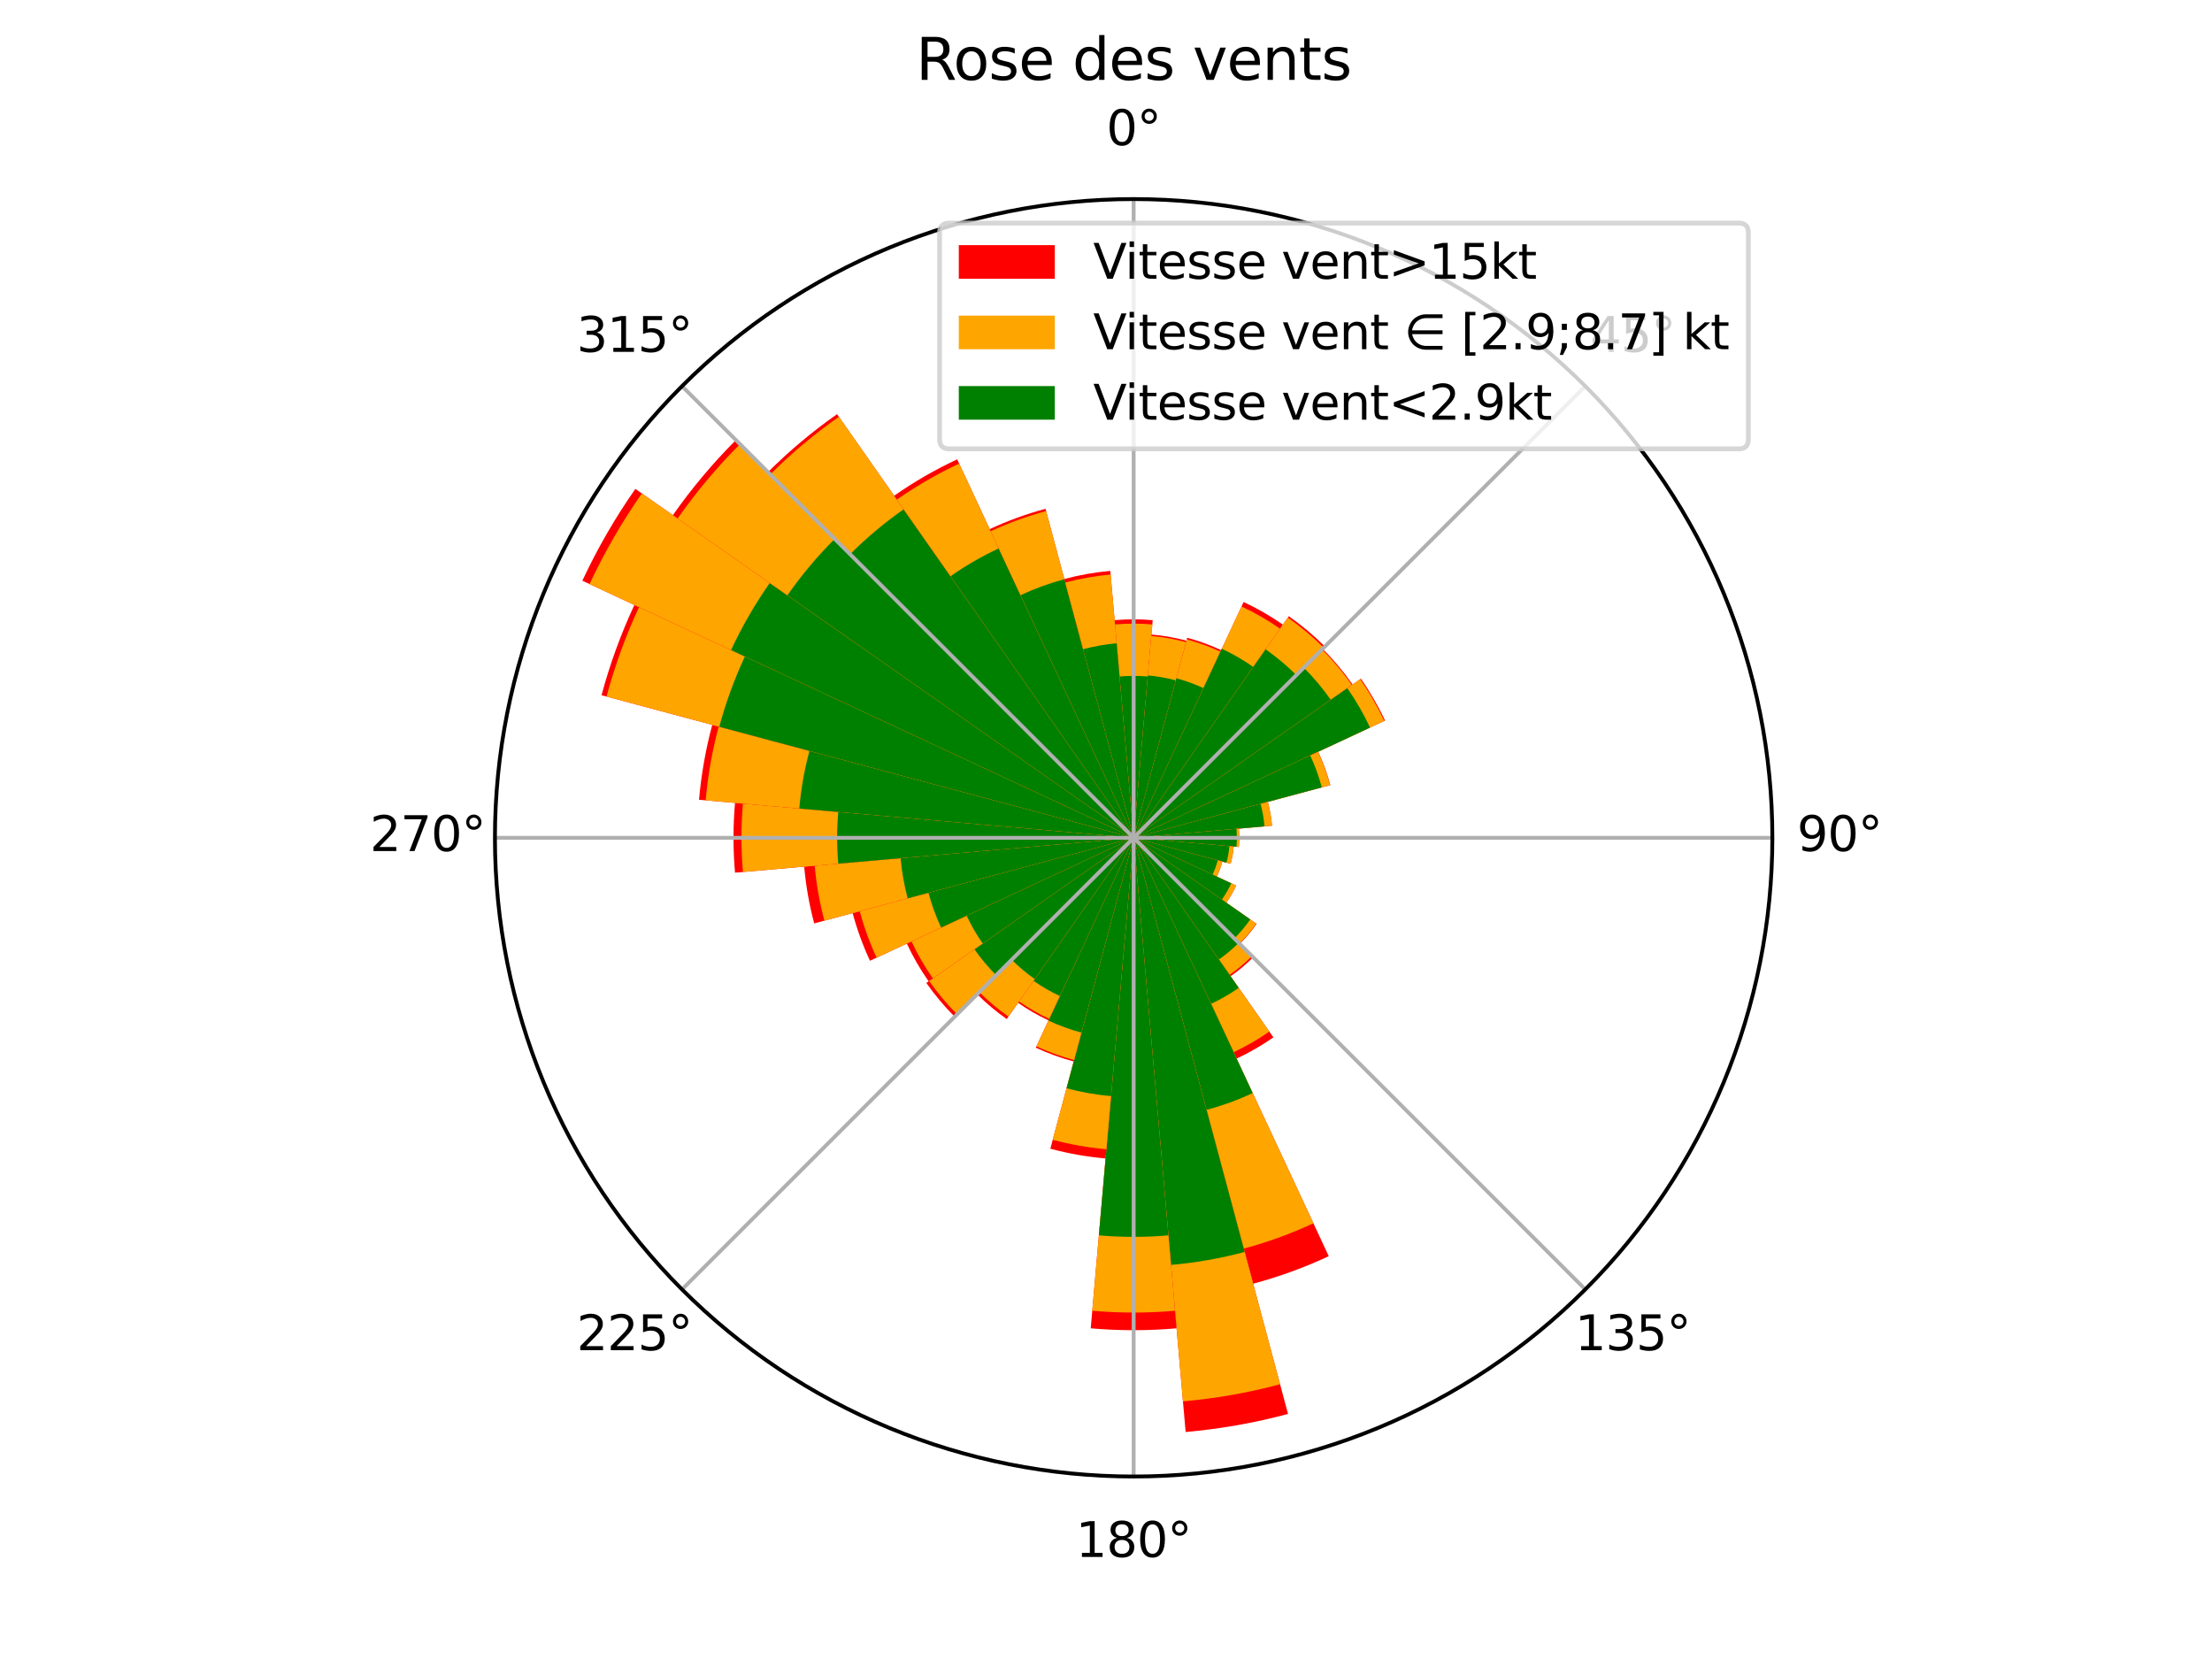 <?xml version="1.0" encoding="utf-8" standalone="no"?>
<!DOCTYPE svg PUBLIC "-//W3C//DTD SVG 1.1//EN"
  "http://www.w3.org/Graphics/SVG/1.1/DTD/svg11.dtd">
<svg xmlns:xlink="http://www.w3.org/1999/xlink" width="460.8pt" height="345.6pt" viewBox="0 0 460.8 345.6" xmlns="http://www.w3.org/2000/svg" version="1.1">
 <defs>
  <style type="text/css">*{stroke-linejoin: round; stroke-linecap: butt}</style>
 </defs>
 <g id="figure_1">
  <g id="patch_1">
   <path d="M 0 345.6 
L 460.8 345.6 
L 460.8 0 
L 0 0 
z
" style="fill: #ffffff"/>
  </g>
  <g id="axes_1">
   <g id="patch_2">
    <path d="M 369.216 174.528 
C 369.216 157.055 365.774 139.752 359.088 123.61 
C 352.401 107.467 342.6 92.798 330.245 80.443 
C 317.89 68.088 303.221 58.287 287.078 51.6 
C 270.936 44.914 253.633 41.472 236.16 41.472 
C 218.687 41.472 201.384 44.914 185.242 51.6 
C 169.099 58.287 154.43 68.088 142.075 80.443 
C 129.72 92.798 119.919 107.467 113.232 123.61 
C 106.546 139.752 103.104 157.055 103.104 174.528 
C 103.104 192.001 106.546 209.304 113.232 225.446 
C 119.919 241.589 129.72 256.258 142.075 268.613 
C 154.43 280.968 169.099 290.769 185.242 297.456 
C 201.384 304.142 218.687 307.584 236.16 307.584 
C 253.633 307.584 270.936 304.142 287.078 297.456 
C 303.221 290.769 317.89 280.968 330.245 268.613 
C 342.6 256.258 352.401 241.589 359.088 225.446 
C 365.774 209.304 369.216 192.001 369.216 174.528 
M 236.16 174.528 
C 236.16 174.528 236.16 174.528 236.16 174.528 
C 236.16 174.528 236.16 174.528 236.16 174.528 
C 236.16 174.528 236.16 174.528 236.16 174.528 
C 236.16 174.528 236.16 174.528 236.16 174.528 
C 236.16 174.528 236.16 174.528 236.16 174.528 
C 236.16 174.528 236.16 174.528 236.16 174.528 
C 236.16 174.528 236.16 174.528 236.16 174.528 
C 236.16 174.528 236.16 174.528 236.16 174.528 
C 236.16 174.528 236.16 174.528 236.16 174.528 
C 236.16 174.528 236.16 174.528 236.16 174.528 
C 236.16 174.528 236.16 174.528 236.16 174.528 
C 236.16 174.528 236.16 174.528 236.16 174.528 
C 236.16 174.528 236.16 174.528 236.16 174.528 
C 236.16 174.528 236.16 174.528 236.16 174.528 
C 236.16 174.528 236.16 174.528 236.16 174.528 
C 236.16 174.528 236.16 174.528 236.16 174.528 
z
" style="fill: #ffffff"/>
   </g>
   <g id="patch_3">
    <path d="M 236.16 174.528 
C 236.16 174.528 236.16 174.528 236.16 174.528 
C 236.16 174.528 236.16 174.528 236.16 174.528 
L 240.126 129.191 
C 238.807 129.076 237.484 129.018 236.16 129.018 
C 234.836 129.018 233.513 129.076 232.194 129.191 
z
" clip-path="url(#pa498d5683e)" style="fill: #ff0000"/>
   </g>
   <g id="patch_4">
    <path d="M 236.16 174.528 
C 236.16 174.528 236.16 174.528 236.16 174.528 
C 236.16 174.528 236.16 174.528 236.16 174.528 
L 240.048 130.084 
C 238.755 129.971 237.458 129.914 236.16 129.914 
C 234.862 129.914 233.565 129.971 232.272 130.084 
z
" clip-path="url(#pa498d5683e)" style="fill: #ffa500"/>
   </g>
   <g id="patch_5">
    <path d="M 236.16 174.528 
C 236.16 174.528 236.16 174.528 236.16 174.528 
C 236.16 174.528 236.16 174.528 236.16 174.528 
L 239.1 140.927 
C 238.122 140.842 237.141 140.799 236.16 140.799 
C 235.179 140.799 234.198 140.842 233.22 140.927 
z
" clip-path="url(#pa498d5683e)" style="fill: #008000"/>
   </g>
   <g id="patch_6">
    <path d="M 236.16 174.528 
C 236.16 174.528 236.16 174.528 236.16 174.528 
C 236.16 174.528 236.16 174.528 236.16 174.528 
L 247.162 133.468 
C 245.967 133.148 244.76 132.88 243.542 132.665 
C 242.324 132.45 241.097 132.289 239.865 132.181 
z
" clip-path="url(#pa498d5683e)" style="fill: #ff0000"/>
   </g>
   <g id="patch_7">
    <path d="M 236.16 174.528 
C 236.16 174.528 236.16 174.528 236.16 174.528 
C 236.16 174.528 236.16 174.528 236.16 174.528 
L 247.081 133.771 
C 245.895 133.453 244.696 133.187 243.487 132.974 
C 242.278 132.761 241.06 132.6 239.838 132.493 
z
" clip-path="url(#pa498d5683e)" style="fill: #ffa500"/>
   </g>
   <g id="patch_8">
    <path d="M 236.16 174.528 
C 236.16 174.528 236.16 174.528 236.16 174.528 
C 236.16 174.528 236.16 174.528 236.16 174.528 
L 244.948 141.732 
C 243.994 141.476 243.029 141.262 242.056 141.091 
C 241.083 140.919 240.103 140.79 239.119 140.704 
z
" clip-path="url(#pa498d5683e)" style="fill: #008000"/>
   </g>
   <g id="patch_9">
    <path d="M 236.16 174.528 
C 236.16 174.528 236.16 174.528 236.16 174.528 
C 236.16 174.528 236.16 174.528 236.16 174.528 
L 254.39 135.434 
C 253.253 134.903 252.093 134.423 250.913 133.994 
C 249.734 133.564 248.537 133.187 247.324 132.862 
z
" clip-path="url(#pa498d5683e)" style="fill: #ff0000"/>
   </g>
   <g id="patch_10">
    <path d="M 236.16 174.528 
C 236.16 174.528 236.16 174.528 236.16 174.528 
C 236.16 174.528 236.16 174.528 236.16 174.528 
L 254.239 135.758 
C 253.111 135.232 251.96 134.756 250.791 134.33 
C 249.621 133.905 248.434 133.53 247.232 133.208 
z
" clip-path="url(#pa498d5683e)" style="fill: #ffa500"/>
   </g>
   <g id="patch_11">
    <path d="M 236.16 174.528 
C 236.16 174.528 236.16 174.528 236.16 174.528 
C 236.16 174.528 236.16 174.528 236.16 174.528 
L 250.699 143.35 
C 249.791 142.927 248.866 142.544 247.926 142.201 
C 246.985 141.859 246.03 141.558 245.064 141.299 
z
" clip-path="url(#pa498d5683e)" style="fill: #008000"/>
   </g>
   <g id="patch_12">
    <path d="M 236.16 174.528 
C 236.16 174.528 236.16 174.528 236.16 174.528 
C 236.16 174.528 236.16 174.528 236.16 174.528 
L 267.248 130.13 
C 265.956 129.226 264.625 128.378 263.26 127.59 
C 261.894 126.801 260.495 126.073 259.066 125.406 
z
" clip-path="url(#pa498d5683e)" style="fill: #ff0000"/>
   </g>
   <g id="patch_13">
    <path d="M 236.16 174.528 
C 236.16 174.528 236.16 174.528 236.16 174.528 
C 236.16 174.528 236.16 174.528 236.16 174.528 
L 266.657 130.974 
C 265.39 130.087 264.084 129.255 262.745 128.482 
C 261.405 127.708 260.032 126.994 258.63 126.34 
z
" clip-path="url(#pa498d5683e)" style="fill: #ffa500"/>
   </g>
   <g id="patch_14">
    <path d="M 236.16 174.528 
C 236.16 174.528 236.16 174.528 236.16 174.528 
C 236.16 174.528 236.16 174.528 236.16 174.528 
L 261.082 138.936 
C 260.046 138.211 258.979 137.532 257.885 136.9 
C 256.79 136.268 255.668 135.684 254.523 135.149 
z
" clip-path="url(#pa498d5683e)" style="fill: #008000"/>
   </g>
   <g id="patch_15">
    <path d="M 236.16 174.528 
C 236.16 174.528 236.16 174.528 236.16 174.528 
C 236.16 174.528 236.16 174.528 236.16 174.528 
L 276.005 134.683 
C 274.846 133.523 273.637 132.415 272.381 131.362 
C 271.125 130.308 269.824 129.309 268.481 128.369 
z
" clip-path="url(#pa498d5683e)" style="fill: #ff0000"/>
   </g>
   <g id="patch_16">
    <path d="M 236.16 174.528 
C 236.16 174.528 236.16 174.528 236.16 174.528 
C 236.16 174.528 236.16 174.528 236.16 174.528 
L 275.752 134.936 
C 274.6 133.784 273.399 132.683 272.151 131.636 
C 270.903 130.589 269.61 129.597 268.275 128.662 
z
" clip-path="url(#pa498d5683e)" style="fill: #ffa500"/>
   </g>
   <g id="patch_17">
    <path d="M 236.16 174.528 
C 236.16 174.528 236.16 174.528 236.16 174.528 
C 236.16 174.528 236.16 174.528 236.16 174.528 
L 270.051 140.637 
C 269.065 139.651 268.036 138.709 266.968 137.812 
C 265.9 136.916 264.793 136.067 263.651 135.267 
z
" clip-path="url(#pa498d5683e)" style="fill: #008000"/>
   </g>
   <g id="patch_18">
    <path d="M 236.16 174.528 
C 236.16 174.528 236.16 174.528 236.16 174.528 
C 236.16 174.528 236.16 174.528 236.16 174.528 
L 281.769 142.592 
C 280.84 141.266 279.853 139.98 278.812 138.739 
C 277.771 137.498 276.676 136.303 275.53 135.158 
z
" clip-path="url(#pa498d5683e)" style="fill: #ff0000"/>
   </g>
   <g id="patch_19">
    <path d="M 236.16 174.528 
C 236.16 174.528 236.16 174.528 236.16 174.528 
C 236.16 174.528 236.16 174.528 236.16 174.528 
L 281.622 142.695 
C 280.696 141.373 279.712 140.091 278.675 138.854 
C 277.637 137.617 276.545 136.426 275.404 135.284 
z
" clip-path="url(#pa498d5683e)" style="fill: #ffa500"/>
   </g>
   <g id="patch_20">
    <path d="M 236.16 174.528 
C 236.16 174.528 236.16 174.528 236.16 174.528 
C 236.16 174.528 236.16 174.528 236.16 174.528 
L 277.219 145.778 
C 276.382 144.584 275.494 143.426 274.557 142.309 
C 273.62 141.192 272.634 140.116 271.603 139.085 
z
" clip-path="url(#pa498d5683e)" style="fill: #008000"/>
   </g>
   <g id="patch_21">
    <path d="M 236.16 174.528 
C 236.16 174.528 236.16 174.528 236.16 174.528 
C 236.16 174.528 236.16 174.528 236.16 174.528 
L 288.529 150.108 
C 287.819 148.584 287.042 147.092 286.202 145.636 
C 285.361 144.18 284.458 142.762 283.493 141.385 
z
" clip-path="url(#pa498d5683e)" style="fill: #ff0000"/>
   </g>
   <g id="patch_22">
    <path d="M 236.16 174.528 
C 236.16 174.528 236.16 174.528 236.16 174.528 
C 236.16 174.528 236.16 174.528 236.16 174.528 
L 288.367 150.183 
C 287.659 148.665 286.885 147.177 286.047 145.726 
C 285.209 144.275 284.308 142.86 283.346 141.488 
z
" clip-path="url(#pa498d5683e)" style="fill: #ffa500"/>
   </g>
   <g id="patch_23">
    <path d="M 236.16 174.528 
C 236.16 174.528 236.16 174.528 236.16 174.528 
C 236.16 174.528 236.16 174.528 236.16 174.528 
L 285.403 151.565 
C 284.735 150.133 284.005 148.73 283.215 147.361 
C 282.424 145.992 281.575 144.658 280.668 143.363 
z
" clip-path="url(#pa498d5683e)" style="fill: #008000"/>
   </g>
   <g id="patch_24">
    <path d="M 236.16 174.528 
C 236.16 174.528 236.16 174.528 236.16 174.528 
C 236.16 174.528 236.16 174.528 236.16 174.528 
L 277.134 163.549 
C 276.814 162.357 276.443 161.179 276.021 160.02 
C 275.599 158.86 275.126 157.719 274.605 156.601 
z
" clip-path="url(#pa498d5683e)" style="fill: #ff0000"/>
   </g>
   <g id="patch_25">
    <path d="M 236.16 174.528 
C 236.16 174.528 236.16 174.528 236.16 174.528 
C 236.16 174.528 236.16 174.528 236.16 174.528 
L 277.091 163.561 
C 276.771 162.37 276.401 161.194 275.979 160.035 
C 275.557 158.877 275.085 157.737 274.564 156.62 
z
" clip-path="url(#pa498d5683e)" style="fill: #ffa500"/>
   </g>
   <g id="patch_26">
    <path d="M 236.16 174.528 
C 236.16 174.528 236.16 174.528 236.16 174.528 
C 236.16 174.528 236.16 174.528 236.16 174.528 
L 275.36 164.024 
C 275.054 162.884 274.699 161.757 274.295 160.648 
C 273.891 159.538 273.439 158.447 272.94 157.377 
z
" clip-path="url(#pa498d5683e)" style="fill: #008000"/>
   </g>
   <g id="patch_27">
    <path d="M 236.16 174.528 
C 236.16 174.528 236.16 174.528 236.16 174.528 
C 236.16 174.528 236.16 174.528 236.16 174.528 
L 264.986 172.006 
C 264.913 171.167 264.803 170.332 264.657 169.503 
C 264.511 168.674 264.328 167.852 264.11 167.039 
z
" clip-path="url(#pa498d5683e)" style="fill: #ff0000"/>
   </g>
   <g id="patch_28">
    <path d="M 236.16 174.528 
C 236.16 174.528 236.16 174.528 236.16 174.528 
C 236.16 174.528 236.16 174.528 236.16 174.528 
L 264.986 172.006 
C 264.913 171.167 264.803 170.332 264.657 169.503 
C 264.511 168.674 264.328 167.852 264.11 167.039 
z
" clip-path="url(#pa498d5683e)" style="fill: #ffa500"/>
   </g>
   <g id="patch_29">
    <path d="M 236.16 174.528 
C 236.16 174.528 236.16 174.528 236.16 174.528 
C 236.16 174.528 236.16 174.528 236.16 174.528 
L 263.425 172.143 
C 263.355 171.349 263.251 170.56 263.113 169.775 
C 262.975 168.991 262.802 168.214 262.596 167.444 
z
" clip-path="url(#pa498d5683e)" style="fill: #008000"/>
   </g>
   <g id="patch_30">
    <path d="M 236.16 174.528 
C 236.16 174.528 236.16 174.528 236.16 174.528 
C 236.16 174.528 236.16 174.528 236.16 174.528 
L 258.07 176.445 
C 258.126 175.807 258.153 175.168 258.153 174.528 
C 258.153 173.888 258.126 173.249 258.07 172.611 
z
" clip-path="url(#pa498d5683e)" style="fill: #ff0000"/>
   </g>
   <g id="patch_31">
    <path d="M 236.16 174.528 
C 236.16 174.528 236.16 174.528 236.16 174.528 
C 236.16 174.528 236.16 174.528 236.16 174.528 
L 258.07 176.445 
C 258.126 175.807 258.153 175.168 258.153 174.528 
C 258.153 173.888 258.126 173.249 258.07 172.611 
z
" clip-path="url(#pa498d5683e)" style="fill: #ffa500"/>
   </g>
   <g id="patch_32">
    <path d="M 236.16 174.528 
C 236.16 174.528 236.16 174.528 236.16 174.528 
C 236.16 174.528 236.16 174.528 236.16 174.528 
L 257.579 176.402 
C 257.633 175.779 257.661 175.154 257.661 174.528 
C 257.661 173.902 257.633 173.277 257.579 172.654 
z
" clip-path="url(#pa498d5683e)" style="fill: #008000"/>
   </g>
   <g id="patch_33">
    <path d="M 236.16 174.528 
C 236.16 174.528 236.16 174.528 236.16 174.528 
C 236.16 174.528 236.16 174.528 236.16 174.528 
L 256.366 179.942 
C 256.523 179.354 256.655 178.76 256.761 178.16 
C 256.866 177.561 256.946 176.957 256.999 176.351 
z
" clip-path="url(#pa498d5683e)" style="fill: #ff0000"/>
   </g>
   <g id="patch_34">
    <path d="M 236.16 174.528 
C 236.16 174.528 236.16 174.528 236.16 174.528 
C 236.16 174.528 236.16 174.528 236.16 174.528 
L 256.366 179.942 
C 256.523 179.354 256.655 178.76 256.761 178.16 
C 256.866 177.561 256.946 176.957 256.999 176.351 
z
" clip-path="url(#pa498d5683e)" style="fill: #ffa500"/>
   </g>
   <g id="patch_35">
    <path d="M 236.16 174.528 
C 236.16 174.528 236.16 174.528 236.16 174.528 
C 236.16 174.528 236.16 174.528 236.16 174.528 
L 255.5 179.71 
C 255.651 179.148 255.777 178.579 255.878 178.005 
C 255.98 177.431 256.056 176.853 256.106 176.273 
z
" clip-path="url(#pa498d5683e)" style="fill: #008000"/>
   </g>
   <g id="patch_36">
    <path d="M 236.16 174.528 
C 236.16 174.528 236.16 174.528 236.16 174.528 
C 236.16 174.528 236.16 174.528 236.16 174.528 
L 253.495 182.611 
C 253.73 182.107 253.943 181.593 254.133 181.07 
C 254.324 180.547 254.491 180.016 254.635 179.478 
z
" clip-path="url(#pa498d5683e)" style="fill: #ff0000"/>
   </g>
   <g id="patch_37">
    <path d="M 236.16 174.528 
C 236.16 174.528 236.16 174.528 236.16 174.528 
C 236.16 174.528 236.16 174.528 236.16 174.528 
L 253.495 182.611 
C 253.73 182.107 253.943 181.593 254.133 181.07 
C 254.324 180.547 254.491 180.016 254.635 179.478 
z
" clip-path="url(#pa498d5683e)" style="fill: #ffa500"/>
   </g>
   <g id="patch_38">
    <path d="M 236.16 174.528 
C 236.16 174.528 236.16 174.528 236.16 174.528 
C 236.16 174.528 236.16 174.528 236.16 174.528 
L 252.602 182.195 
C 252.825 181.716 253.027 181.229 253.207 180.733 
C 253.388 180.237 253.547 179.733 253.683 179.223 
z
" clip-path="url(#pa498d5683e)" style="fill: #008000"/>
   </g>
   <g id="patch_39">
    <path d="M 236.16 174.528 
C 236.16 174.528 236.16 174.528 236.16 174.528 
C 236.16 174.528 236.16 174.528 236.16 174.528 
L 255.46 188.042 
C 255.853 187.481 256.222 186.902 256.565 186.309 
C 256.907 185.715 257.224 185.107 257.514 184.485 
z
" clip-path="url(#pa498d5683e)" style="fill: #ff0000"/>
   </g>
   <g id="patch_40">
    <path d="M 236.16 174.528 
C 236.16 174.528 236.16 174.528 236.16 174.528 
C 236.16 174.528 236.16 174.528 236.16 174.528 
L 255.46 188.042 
C 255.853 187.481 256.222 186.902 256.565 186.309 
C 256.907 185.715 257.224 185.107 257.514 184.485 
z
" clip-path="url(#pa498d5683e)" style="fill: #ffa500"/>
   </g>
   <g id="patch_41">
    <path d="M 236.16 174.528 
C 236.16 174.528 236.16 174.528 236.16 174.528 
C 236.16 174.528 236.16 174.528 236.16 174.528 
L 254.543 187.4 
C 254.917 186.865 255.268 186.314 255.595 185.749 
C 255.921 185.183 256.223 184.604 256.499 184.012 
z
" clip-path="url(#pa498d5683e)" style="fill: #008000"/>
   </g>
   <g id="patch_42">
    <path d="M 236.16 174.528 
C 236.16 174.528 236.16 174.528 236.16 174.528 
C 236.16 174.528 236.16 174.528 236.16 174.528 
L 258.268 196.636 
C 258.911 195.993 259.526 195.322 260.111 194.625 
C 260.696 193.928 261.25 193.206 261.771 192.461 
z
" clip-path="url(#pa498d5683e)" style="fill: #ff0000"/>
   </g>
   <g id="patch_43">
    <path d="M 236.16 174.528 
C 236.16 174.528 236.16 174.528 236.16 174.528 
C 236.16 174.528 236.16 174.528 236.16 174.528 
L 258.205 196.573 
C 258.846 195.931 259.459 195.262 260.042 194.568 
C 260.625 193.873 261.178 193.153 261.698 192.41 
z
" clip-path="url(#pa498d5683e)" style="fill: #ffa500"/>
   </g>
   <g id="patch_44">
    <path d="M 236.16 174.528 
C 236.16 174.528 236.16 174.528 236.16 174.528 
C 236.16 174.528 236.16 174.528 236.16 174.528 
L 257.128 195.496 
C 257.738 194.886 258.321 194.25 258.876 193.589 
C 259.43 192.928 259.956 192.243 260.45 191.536 
z
" clip-path="url(#pa498d5683e)" style="fill: #008000"/>
   </g>
   <g id="patch_45">
    <path d="M 236.16 174.528 
C 236.16 174.528 236.16 174.528 236.16 174.528 
C 236.16 174.528 236.16 174.528 236.16 174.528 
L 256.354 203.368 
C 257.193 202.781 258.006 202.157 258.791 201.498 
C 259.576 200.84 260.331 200.148 261.055 199.423 
z
" clip-path="url(#pa498d5683e)" style="fill: #ff0000"/>
   </g>
   <g id="patch_46">
    <path d="M 236.16 174.528 
C 236.16 174.528 236.16 174.528 236.16 174.528 
C 236.16 174.528 236.16 174.528 236.16 174.528 
L 256.149 203.075 
C 256.979 202.493 257.784 201.876 258.561 201.224 
C 259.337 200.572 260.085 199.887 260.802 199.17 
z
" clip-path="url(#pa498d5683e)" style="fill: #ffa500"/>
   </g>
   <g id="patch_47">
    <path d="M 236.16 174.528 
C 236.16 174.528 236.16 174.528 236.16 174.528 
C 236.16 174.528 236.16 174.528 236.16 174.528 
L 253.913 199.882 
C 254.651 199.366 255.366 198.818 256.056 198.239 
C 256.745 197.66 257.41 197.051 258.046 196.414 
z
" clip-path="url(#pa498d5683e)" style="fill: #008000"/>
   </g>
   <g id="patch_48">
    <path d="M 236.16 174.528 
C 236.16 174.528 236.16 174.528 236.16 174.528 
C 236.16 174.528 236.16 174.528 236.16 174.528 
L 257.608 220.524 
C 258.946 219.9 260.257 219.218 261.535 218.479 
C 262.814 217.741 264.06 216.947 265.269 216.101 
z
" clip-path="url(#pa498d5683e)" style="fill: #ff0000"/>
   </g>
   <g id="patch_49">
    <path d="M 236.16 174.528 
C 236.16 174.528 236.16 174.528 236.16 174.528 
C 236.16 174.528 236.16 174.528 236.16 174.528 
L 256.983 219.184 
C 258.283 218.578 259.555 217.916 260.796 217.199 
C 262.038 216.483 263.247 215.712 264.422 214.89 
z
" clip-path="url(#pa498d5683e)" style="fill: #ffa500"/>
   </g>
   <g id="patch_50">
    <path d="M 236.16 174.528 
C 236.16 174.528 236.16 174.528 236.16 174.528 
C 236.16 174.528 236.16 174.528 236.16 174.528 
L 252.289 209.116 
C 253.295 208.647 254.28 208.134 255.242 207.579 
C 256.203 207.024 257.14 206.427 258.05 205.79 
z
" clip-path="url(#pa498d5683e)" style="fill: #008000"/>
   </g>
   <g id="patch_51">
    <path d="M 236.16 174.528 
C 236.16 174.528 236.16 174.528 236.16 174.528 
C 236.16 174.528 236.16 174.528 236.16 174.528 
L 261.051 267.422 
C 263.754 266.698 266.423 265.856 269.052 264.899 
C 271.682 263.942 274.268 262.871 276.804 261.689 
z
" clip-path="url(#pa498d5683e)" style="fill: #ff0000"/>
   </g>
   <g id="patch_52">
    <path d="M 236.16 174.528 
C 236.16 174.528 236.16 174.528 236.16 174.528 
C 236.16 174.528 236.16 174.528 236.16 174.528 
L 259.092 260.11 
C 261.581 259.443 264.041 258.667 266.463 257.786 
C 268.886 256.904 271.268 255.917 273.604 254.828 
z
" clip-path="url(#pa498d5683e)" style="fill: #ffa500"/>
   </g>
   <g id="patch_53">
    <path d="M 236.16 174.528 
C 236.16 174.528 236.16 174.528 236.16 174.528 
C 236.16 174.528 236.16 174.528 236.16 174.528 
L 251.347 231.208 
C 252.996 230.766 254.625 230.252 256.229 229.668 
C 257.834 229.084 259.412 228.431 260.959 227.709 
z
" clip-path="url(#pa498d5683e)" style="fill: #008000"/>
   </g>
   <g id="patch_54">
    <path d="M 236.16 174.528 
C 236.16 174.528 236.16 174.528 236.16 174.528 
C 236.16 174.528 236.16 174.528 236.16 174.528 
L 246.99 298.312 
C 250.591 297.996 254.177 297.524 257.737 296.897 
C 261.297 296.269 264.828 295.486 268.32 294.55 
z
" clip-path="url(#pa498d5683e)" style="fill: #ff0000"/>
   </g>
   <g id="patch_55">
    <path d="M 236.16 174.528 
C 236.16 174.528 236.16 174.528 236.16 174.528 
C 236.16 174.528 236.16 174.528 236.16 174.528 
L 246.431 291.93 
C 249.847 291.632 253.248 291.184 256.625 290.589 
C 260.001 289.993 263.35 289.251 266.662 288.363 
z
" clip-path="url(#pa498d5683e)" style="fill: #ffa500"/>
   </g>
   <g id="patch_56">
    <path d="M 236.16 174.528 
C 236.16 174.528 236.16 174.528 236.16 174.528 
C 236.16 174.528 236.16 174.528 236.16 174.528 
L 243.945 263.506 
C 246.533 263.279 249.111 262.94 251.67 262.489 
C 254.229 262.037 256.767 261.475 259.277 260.802 
z
" clip-path="url(#pa498d5683e)" style="fill: #008000"/>
   </g>
   <g id="patch_57">
    <path d="M 236.16 174.528 
C 236.16 174.528 236.16 174.528 236.16 174.528 
C 236.16 174.528 236.16 174.528 236.16 174.528 
L 227.22 276.714 
C 230.193 276.974 233.176 277.104 236.16 277.104 
C 239.144 277.104 242.127 276.974 245.1 276.714 
z
" clip-path="url(#pa498d5683e)" style="fill: #ff0000"/>
   </g>
   <g id="patch_58">
    <path d="M 236.16 174.528 
C 236.16 174.528 236.16 174.528 236.16 174.528 
C 236.16 174.528 236.16 174.528 236.16 174.528 
L 227.54 273.055 
C 230.406 273.306 233.283 273.431 236.16 273.431 
C 239.037 273.431 241.914 273.306 244.78 273.055 
z
" clip-path="url(#pa498d5683e)" style="fill: #ffa500"/>
   </g>
   <g id="patch_59">
    <path d="M 236.16 174.528 
C 236.16 174.528 236.16 174.528 236.16 174.528 
C 236.16 174.528 236.16 174.528 236.16 174.528 
L 228.914 257.348 
C 231.324 257.559 233.741 257.664 236.16 257.664 
C 238.579 257.664 240.996 257.559 243.406 257.348 
z
" clip-path="url(#pa498d5683e)" style="fill: #008000"/>
   </g>
   <g id="patch_60">
    <path d="M 236.16 174.528 
C 236.16 174.528 236.16 174.528 236.16 174.528 
C 236.16 174.528 236.16 174.528 236.16 174.528 
L 218.805 239.299 
C 220.689 239.804 222.595 240.226 224.516 240.565 
C 226.437 240.903 228.372 241.158 230.316 241.328 
z
" clip-path="url(#pa498d5683e)" style="fill: #ff0000"/>
   </g>
   <g id="patch_61">
    <path d="M 236.16 174.528 
C 236.16 174.528 236.16 174.528 236.16 174.528 
C 236.16 174.528 236.16 174.528 236.16 174.528 
L 219.303 237.438 
C 221.134 237.929 222.984 238.339 224.85 238.668 
C 226.716 238.997 228.596 239.244 230.484 239.409 
z
" clip-path="url(#pa498d5683e)" style="fill: #ffa500"/>
   </g>
   <g id="patch_62">
    <path d="M 236.16 174.528 
C 236.16 174.528 236.16 174.528 236.16 174.528 
C 236.16 174.528 236.16 174.528 236.16 174.528 
L 222.178 226.708 
C 223.697 227.115 225.232 227.455 226.779 227.728 
C 228.327 228.001 229.886 228.206 231.452 228.343 
z
" clip-path="url(#pa498d5683e)" style="fill: #008000"/>
   </g>
   <g id="patch_63">
    <path d="M 236.16 174.528 
C 236.16 174.528 236.16 174.528 236.16 174.528 
C 236.16 174.528 236.16 174.528 236.16 174.528 
L 215.772 218.25 
C 217.044 218.844 218.341 219.381 219.66 219.861 
C 220.979 220.341 222.318 220.763 223.674 221.126 
z
" clip-path="url(#pa498d5683e)" style="fill: #ff0000"/>
   </g>
   <g id="patch_64">
    <path d="M 236.16 174.528 
C 236.16 174.528 236.16 174.528 236.16 174.528 
C 236.16 174.528 236.16 174.528 236.16 174.528 
L 215.904 217.966 
C 217.168 218.555 218.457 219.089 219.767 219.566 
C 221.078 220.043 222.408 220.463 223.755 220.824 
z
" clip-path="url(#pa498d5683e)" style="fill: #ffa500"/>
   </g>
   <g id="patch_65">
    <path d="M 236.16 174.528 
C 236.16 174.528 236.16 174.528 236.16 174.528 
C 236.16 174.528 236.16 174.528 236.16 174.528 
L 218.403 212.607 
C 219.511 213.124 220.641 213.592 221.79 214.01 
C 222.938 214.428 224.105 214.796 225.285 215.112 
z
" clip-path="url(#pa498d5683e)" style="fill: #008000"/>
   </g>
   <g id="patch_66">
    <path d="M 236.16 174.528 
C 236.16 174.528 236.16 174.528 236.16 174.528 
C 236.16 174.528 236.16 174.528 236.16 174.528 
L 212.086 208.909 
C 213.087 209.609 214.117 210.266 215.174 210.876 
C 216.232 211.487 217.316 212.051 218.422 212.567 
z
" clip-path="url(#pa498d5683e)" style="fill: #ff0000"/>
   </g>
   <g id="patch_67">
    <path d="M 236.16 174.528 
C 236.16 174.528 236.16 174.528 236.16 174.528 
C 236.16 174.528 236.16 174.528 236.16 174.528 
L 212.292 208.615 
C 213.284 209.31 214.305 209.96 215.354 210.566 
C 216.402 211.171 217.476 211.73 218.574 212.242 
z
" clip-path="url(#pa498d5683e)" style="fill: #ffa500"/>
   </g>
   <g id="patch_68">
    <path d="M 236.16 174.528 
C 236.16 174.528 236.16 174.528 236.16 174.528 
C 236.16 174.528 236.16 174.528 236.16 174.528 
L 215.298 204.322 
C 216.165 204.929 217.058 205.498 217.974 206.027 
C 218.89 206.556 219.829 207.045 220.788 207.492 
z
" clip-path="url(#pa498d5683e)" style="fill: #008000"/>
   </g>
   <g id="patch_69">
    <path d="M 236.16 174.528 
C 236.16 174.528 236.16 174.528 236.16 174.528 
C 236.16 174.528 236.16 174.528 236.16 174.528 
L 203.568 207.12 
C 204.516 208.068 205.505 208.975 206.532 209.837 
C 207.56 210.699 208.624 211.515 209.723 212.285 
z
" clip-path="url(#pa498d5683e)" style="fill: #ff0000"/>
   </g>
   <g id="patch_70">
    <path d="M 236.16 174.528 
C 236.16 174.528 236.16 174.528 236.16 174.528 
C 236.16 174.528 236.16 174.528 236.16 174.528 
L 204.011 206.677 
C 204.947 207.612 205.922 208.506 206.936 209.356 
C 207.949 210.207 208.999 211.012 210.082 211.771 
z
" clip-path="url(#pa498d5683e)" style="fill: #ffa500"/>
   </g>
   <g id="patch_71">
    <path d="M 236.16 174.528 
C 236.16 174.528 236.16 174.528 236.16 174.528 
C 236.16 174.528 236.16 174.528 236.16 174.528 
L 210.758 199.93 
C 211.497 200.669 212.268 201.376 213.068 202.048 
C 213.869 202.719 214.699 203.356 215.555 203.955 
z
" clip-path="url(#pa498d5683e)" style="fill: #008000"/>
   </g>
   <g id="patch_72">
    <path d="M 236.16 174.528 
C 236.16 174.528 236.16 174.528 236.16 174.528 
C 236.16 174.528 236.16 174.528 236.16 174.528 
L 192.973 204.768 
C 193.853 206.024 194.787 207.242 195.773 208.417 
C 196.759 209.592 197.796 210.723 198.88 211.808 
z
" clip-path="url(#pa498d5683e)" style="fill: #ff0000"/>
   </g>
   <g id="patch_73">
    <path d="M 236.16 174.528 
C 236.16 174.528 236.16 174.528 236.16 174.528 
C 236.16 174.528 236.16 174.528 236.16 174.528 
L 193.56 204.357 
C 194.428 205.596 195.349 206.797 196.322 207.956 
C 197.294 209.115 198.317 210.231 199.387 211.301 
z
" clip-path="url(#pa498d5683e)" style="fill: #ffa500"/>
   </g>
   <g id="patch_74">
    <path d="M 236.16 174.528 
C 236.16 174.528 236.16 174.528 236.16 174.528 
C 236.16 174.528 236.16 174.528 236.16 174.528 
L 202.99 197.754 
C 203.666 198.719 204.383 199.654 205.141 200.556 
C 205.898 201.459 206.694 202.328 207.527 203.161 
z
" clip-path="url(#pa498d5683e)" style="fill: #008000"/>
   </g>
   <g id="patch_75">
    <path d="M 236.16 174.528 
C 236.16 174.528 236.16 174.528 236.16 174.528 
C 236.16 174.528 236.16 174.528 236.16 174.528 
L 188.906 196.563 
C 189.547 197.938 190.248 199.284 191.006 200.598 
C 191.764 201.911 192.58 203.191 193.45 204.434 
z
" clip-path="url(#pa498d5683e)" style="fill: #ff0000"/>
   </g>
   <g id="patch_76">
    <path d="M 236.16 174.528 
C 236.16 174.528 236.16 174.528 236.16 174.528 
C 236.16 174.528 236.16 174.528 236.16 174.528 
L 189.88 196.109 
C 190.508 197.455 191.194 198.774 191.937 200.06 
C 192.68 201.347 193.478 202.6 194.331 203.817 
z
" clip-path="url(#pa498d5683e)" style="fill: #ffa500"/>
   </g>
   <g id="patch_77">
    <path d="M 236.16 174.528 
C 236.16 174.528 236.16 174.528 236.16 174.528 
C 236.16 174.528 236.16 174.528 236.16 174.528 
L 201.369 190.751 
C 201.841 191.764 202.357 192.755 202.915 193.722 
C 203.474 194.689 204.074 195.631 204.715 196.546 
z
" clip-path="url(#pa498d5683e)" style="fill: #008000"/>
   </g>
   <g id="patch_78">
    <path d="M 236.16 174.528 
C 236.16 174.528 236.16 174.528 236.16 174.528 
C 236.16 174.528 236.16 174.528 236.16 174.528 
L 177.62 190.214 
C 178.076 191.917 178.607 193.599 179.21 195.256 
C 179.813 196.913 180.488 198.543 181.233 200.141 
z
" clip-path="url(#pa498d5683e)" style="fill: #ff0000"/>
   </g>
   <g id="patch_79">
    <path d="M 236.16 174.528 
C 236.16 174.528 236.16 174.528 236.16 174.528 
C 236.16 174.528 236.16 174.528 236.16 174.528 
L 179.091 189.82 
C 179.536 191.48 180.053 193.12 180.641 194.735 
C 181.229 196.351 181.887 197.939 182.613 199.497 
z
" clip-path="url(#pa498d5683e)" style="fill: #ffa500"/>
   </g>
   <g id="patch_80">
    <path d="M 236.16 174.528 
C 236.16 174.528 236.16 174.528 236.16 174.528 
C 236.16 174.528 236.16 174.528 236.16 174.528 
L 193.412 185.982 
C 193.746 187.226 194.133 188.454 194.573 189.664 
C 195.014 190.874 195.507 192.064 196.051 193.231 
z
" clip-path="url(#pa498d5683e)" style="fill: #008000"/>
   </g>
   <g id="patch_81">
    <path d="M 236.16 174.528 
C 236.16 174.528 236.16 174.528 236.16 174.528 
C 236.16 174.528 236.16 174.528 236.16 174.528 
L 167.53 180.532 
C 167.705 182.529 167.967 184.517 168.315 186.491 
C 168.663 188.465 169.097 190.423 169.615 192.359 
z
" clip-path="url(#pa498d5683e)" style="fill: #ff0000"/>
   </g>
   <g id="patch_82">
    <path d="M 236.16 174.528 
C 236.16 174.528 236.16 174.528 236.16 174.528 
C 236.16 174.528 236.16 174.528 236.16 174.528 
L 169.717 180.341 
C 169.886 182.274 170.139 184.199 170.476 186.11 
C 170.813 188.021 171.233 189.916 171.736 191.79 
z
" clip-path="url(#pa498d5683e)" style="fill: #ffa500"/>
   </g>
   <g id="patch_83">
    <path d="M 236.16 174.528 
C 236.16 174.528 236.16 174.528 236.16 174.528 
C 236.16 174.528 236.16 174.528 236.16 174.528 
L 187.61 178.776 
C 187.734 180.188 187.919 181.594 188.165 182.991 
C 188.412 184.387 188.719 185.772 189.086 187.142 
z
" clip-path="url(#pa498d5683e)" style="fill: #008000"/>
   </g>
   <g id="patch_84">
    <path d="M 236.16 174.528 
C 236.16 174.528 236.16 174.528 236.16 174.528 
C 236.16 174.528 236.16 174.528 236.16 174.528 
L 153.117 167.263 
C 152.906 169.679 152.8 172.103 152.8 174.528 
C 152.8 176.953 152.906 179.377 153.117 181.793 
z
" clip-path="url(#pa498d5683e)" style="fill: #ff0000"/>
   </g>
   <g id="patch_85">
    <path d="M 236.16 174.528 
C 236.16 174.528 236.16 174.528 236.16 174.528 
C 236.16 174.528 236.16 174.528 236.16 174.528 
L 154.768 167.407 
C 154.561 169.775 154.457 172.151 154.457 174.528 
C 154.457 176.905 154.561 179.281 154.768 181.649 
z
" clip-path="url(#pa498d5683e)" style="fill: #ffa500"/>
   </g>
   <g id="patch_86">
    <path d="M 236.16 174.528 
C 236.16 174.528 236.16 174.528 236.16 174.528 
C 236.16 174.528 236.16 174.528 236.16 174.528 
L 174.625 169.144 
C 174.469 170.935 174.39 172.731 174.39 174.528 
C 174.39 176.325 174.469 178.121 174.625 179.912 
z
" clip-path="url(#pa498d5683e)" style="fill: #008000"/>
   </g>
   <g id="patch_87">
    <path d="M 236.16 174.528 
C 236.16 174.528 236.16 174.528 236.16 174.528 
C 236.16 174.528 236.16 174.528 236.16 174.528 
L 148.371 151.005 
C 147.687 153.559 147.114 156.142 146.655 158.746 
C 146.196 161.35 145.851 163.973 145.62 166.607 
z
" clip-path="url(#pa498d5683e)" style="fill: #ff0000"/>
   </g>
   <g id="patch_88">
    <path d="M 236.16 174.528 
C 236.16 174.528 236.16 174.528 236.16 174.528 
C 236.16 174.528 236.16 174.528 236.16 174.528 
L 149.713 151.365 
C 149.039 153.88 148.475 156.423 148.023 158.987 
C 147.571 161.551 147.231 164.134 147.004 166.728 
z
" clip-path="url(#pa498d5683e)" style="fill: #ffa500"/>
   </g>
   <g id="patch_89">
    <path d="M 236.16 174.528 
C 236.16 174.528 236.16 174.528 236.16 174.528 
C 236.16 174.528 236.16 174.528 236.16 174.528 
L 168.62 156.431 
C 168.094 158.396 167.653 160.383 167.3 162.386 
C 166.947 164.39 166.681 166.407 166.504 168.434 
z
" clip-path="url(#pa498d5683e)" style="fill: #008000"/>
   </g>
   <g id="patch_90">
    <path d="M 236.16 174.528 
C 236.16 174.528 236.16 174.528 236.16 174.528 
C 236.16 174.528 236.16 174.528 236.16 174.528 
L 132.152 126.028 
C 130.741 129.054 129.463 132.14 128.321 135.278 
C 127.179 138.415 126.174 141.601 125.31 144.826 
z
" clip-path="url(#pa498d5683e)" style="fill: #ff0000"/>
   </g>
   <g id="patch_91">
    <path d="M 236.16 174.528 
C 236.16 174.528 236.16 174.528 236.16 174.528 
C 236.16 174.528 236.16 174.528 236.16 174.528 
L 133.126 126.483 
C 131.728 129.48 130.462 132.537 129.331 135.645 
C 128.2 138.753 127.205 141.909 126.349 145.104 
z
" clip-path="url(#pa498d5683e)" style="fill: #ffa500"/>
   </g>
   <g id="patch_92">
    <path d="M 236.16 174.528 
C 236.16 174.528 236.16 174.528 236.16 174.528 
C 236.16 174.528 236.16 174.528 236.16 174.528 
L 155.17 136.762 
C 154.071 139.118 153.076 141.521 152.187 143.964 
C 151.298 146.407 150.515 148.888 149.842 151.399 
z
" clip-path="url(#pa498d5683e)" style="fill: #008000"/>
   </g>
   <g id="patch_93">
    <path d="M 236.16 174.528 
C 236.16 174.528 236.16 174.528 236.16 174.528 
C 236.16 174.528 236.16 174.528 236.16 174.528 
L 132.357 101.844 
C 130.242 104.864 128.261 107.975 126.417 111.168 
C 124.574 114.361 122.871 117.633 121.313 120.974 
z
" clip-path="url(#pa498d5683e)" style="fill: #ff0000"/>
   </g>
   <g id="patch_94">
    <path d="M 236.16 174.528 
C 236.16 174.528 236.16 174.528 236.16 174.528 
C 236.16 174.528 236.16 174.528 236.16 174.528 
L 133.715 102.795 
C 131.628 105.775 129.672 108.846 127.853 111.997 
C 126.033 115.148 124.352 118.377 122.815 121.674 
z
" clip-path="url(#pa498d5683e)" style="fill: #ffa500"/>
   </g>
   <g id="patch_95">
    <path d="M 236.16 174.528 
C 236.16 174.528 236.16 174.528 236.16 174.528 
C 236.16 174.528 236.16 174.528 236.16 174.528 
L 160.353 121.448 
C 158.809 123.653 157.362 125.925 156.016 128.257 
C 154.669 130.588 153.426 132.978 152.288 135.418 
z
" clip-path="url(#pa498d5683e)" style="fill: #008000"/>
   </g>
   <g id="patch_96">
    <path d="M 236.16 174.528 
C 236.16 174.528 236.16 174.528 236.16 174.528 
C 236.16 174.528 236.16 174.528 236.16 174.528 
L 153.302 91.67 
C 150.891 94.081 148.587 96.595 146.396 99.207 
C 144.204 101.818 142.128 104.524 140.173 107.317 
z
" clip-path="url(#pa498d5683e)" style="fill: #ff0000"/>
   </g>
   <g id="patch_97">
    <path d="M 236.16 174.528 
C 236.16 174.528 236.16 174.528 236.16 174.528 
C 236.16 174.528 236.16 174.528 236.16 174.528 
L 154.157 92.525 
C 151.771 94.911 149.491 97.4 147.322 99.984 
C 145.153 102.569 143.098 105.247 141.163 108.011 
z
" clip-path="url(#pa498d5683e)" style="fill: #ffa500"/>
   </g>
   <g id="patch_98">
    <path d="M 236.16 174.528 
C 236.16 174.528 236.16 174.528 236.16 174.528 
C 236.16 174.528 236.16 174.528 236.16 174.528 
L 173.89 112.258 
C 172.078 114.069 170.346 115.959 168.699 117.922 
C 167.053 119.885 165.492 121.918 164.023 124.017 
z
" clip-path="url(#pa498d5683e)" style="fill: #008000"/>
   </g>
   <g id="patch_99">
    <path d="M 236.16 174.528 
C 236.16 174.528 236.16 174.528 236.16 174.528 
C 236.16 174.528 236.16 174.528 236.16 174.528 
L 174.37 86.283 
C 171.803 88.08 169.315 89.989 166.914 92.004 
C 164.513 94.018 162.201 96.137 159.985 98.353 
z
" clip-path="url(#pa498d5683e)" style="fill: #ff0000"/>
   </g>
   <g id="patch_100">
    <path d="M 236.16 174.528 
C 236.16 174.528 236.16 174.528 236.16 174.528 
C 236.16 174.528 236.16 174.528 236.16 174.528 
L 174.755 86.833 
C 172.204 88.62 169.732 90.516 167.346 92.519 
C 164.96 94.521 162.663 96.626 160.46 98.828 
z
" clip-path="url(#pa498d5683e)" style="fill: #ffa500"/>
   </g>
   <g id="patch_101">
    <path d="M 236.16 174.528 
C 236.16 174.528 236.16 174.528 236.16 174.528 
C 236.16 174.528 236.16 174.528 236.16 174.528 
L 188.244 106.097 
C 186.253 107.491 184.324 108.971 182.462 110.533 
C 180.6 112.095 178.807 113.738 177.089 115.457 
z
" clip-path="url(#pa498d5683e)" style="fill: #008000"/>
   </g>
   <g id="patch_102">
    <path d="M 236.16 174.528 
C 236.16 174.528 236.16 174.528 236.16 174.528 
C 236.16 174.528 236.16 174.528 236.16 174.528 
L 199.397 95.69 
C 197.103 96.759 194.858 97.928 192.666 99.194 
C 190.474 100.459 188.339 101.82 186.265 103.271 
z
" clip-path="url(#pa498d5683e)" style="fill: #ff0000"/>
   </g>
   <g id="patch_103">
    <path d="M 236.16 174.528 
C 236.16 174.528 236.16 174.528 236.16 174.528 
C 236.16 174.528 236.16 174.528 236.16 174.528 
L 199.814 96.583 
C 197.546 97.64 195.325 98.796 193.159 100.047 
C 190.992 101.298 188.88 102.643 186.831 104.078 
z
" clip-path="url(#pa498d5683e)" style="fill: #ffa500"/>
   </g>
   <g id="patch_104">
    <path d="M 236.16 174.528 
C 236.16 174.528 236.16 174.528 236.16 174.528 
C 236.16 174.528 236.16 174.528 236.16 174.528 
L 208.048 114.242 
C 206.294 115.06 204.577 115.954 202.901 116.922 
C 201.225 117.889 199.592 118.93 198.007 120.04 
z
" clip-path="url(#pa498d5683e)" style="fill: #008000"/>
   </g>
   <g id="patch_105">
    <path d="M 236.16 174.528 
C 236.16 174.528 236.16 174.528 236.16 174.528 
C 236.16 174.528 236.16 174.528 236.16 174.528 
L 217.796 105.993 
C 215.802 106.527 213.833 107.148 211.893 107.855 
C 209.953 108.561 208.045 109.351 206.174 110.223 
z
" clip-path="url(#pa498d5683e)" style="fill: #ff0000"/>
   </g>
   <g id="patch_106">
    <path d="M 236.16 174.528 
C 236.16 174.528 236.16 174.528 236.16 174.528 
C 236.16 174.528 236.16 174.528 236.16 174.528 
L 217.924 106.469 
C 215.944 107 213.988 107.616 212.061 108.318 
C 210.135 109.019 208.24 109.803 206.382 110.67 
z
" clip-path="url(#pa498d5683e)" style="fill: #ffa500"/>
   </g>
   <g id="patch_107">
    <path d="M 236.16 174.528 
C 236.16 174.528 236.16 174.528 236.16 174.528 
C 236.16 174.528 236.16 174.528 236.16 174.528 
L 221.726 120.661 
C 220.159 121.081 218.611 121.569 217.086 122.124 
C 215.562 122.679 214.062 123.3 212.592 123.985 
z
" clip-path="url(#pa498d5683e)" style="fill: #008000"/>
   </g>
   <g id="patch_108">
    <path d="M 236.16 174.528 
C 236.16 174.528 236.16 174.528 236.16 174.528 
C 236.16 174.528 236.16 174.528 236.16 174.528 
L 231.296 118.928 
C 229.678 119.07 228.067 119.282 226.468 119.564 
C 224.869 119.846 223.283 120.197 221.715 120.617 
z
" clip-path="url(#pa498d5683e)" style="fill: #ff0000"/>
   </g>
   <g id="patch_109">
    <path d="M 236.16 174.528 
C 236.16 174.528 236.16 174.528 236.16 174.528 
C 236.16 174.528 236.16 174.528 236.16 174.528 
L 231.362 119.687 
C 229.766 119.826 228.178 120.035 226.601 120.313 
C 225.023 120.592 223.459 120.938 221.912 121.353 
z
" clip-path="url(#pa498d5683e)" style="fill: #ffa500"/>
   </g>
   <g id="patch_110">
    <path d="M 236.16 174.528 
C 236.16 174.528 236.16 174.528 236.16 174.528 
C 236.16 174.528 236.16 174.528 236.16 174.528 
L 232.615 134.011 
C 231.436 134.114 230.263 134.268 229.097 134.474 
C 227.932 134.679 226.776 134.935 225.633 135.242 
z
" clip-path="url(#pa498d5683e)" style="fill: #008000"/>
   </g>
   <g id="matplotlib.axis_1">
    <g id="xtick_1">
     <g id="line2d_1">
      <path d="M 236.16 174.528 
L 236.16 41.472 
" clip-path="url(#pa498d5683e)" style="fill: none; stroke: #b0b0b0; stroke-width: 0.8; stroke-linecap: square"/>
     </g>
     <g id="text_1">
      <!-- 0° -->
      <g transform="translate(230.479 30.231) scale(0.1 -0.1)">
       <defs>
        <path id="DejaVuSans-30" d="M 2034 4250 
Q 1547 4250 1301 3770 
Q 1056 3291 1056 2328 
Q 1056 1369 1301 889 
Q 1547 409 2034 409 
Q 2525 409 2770 889 
Q 3016 1369 3016 2328 
Q 3016 3291 2770 3770 
Q 2525 4250 2034 4250 
z
M 2034 4750 
Q 2819 4750 3233 4129 
Q 3647 3509 3647 2328 
Q 3647 1150 3233 529 
Q 2819 -91 2034 -91 
Q 1250 -91 836 529 
Q 422 1150 422 2328 
Q 422 3509 836 4129 
Q 1250 4750 2034 4750 
z
" transform="scale(0.016)"/>
        <path id="DejaVuSans-b0" d="M 1600 4347 
Q 1350 4347 1178 4173 
Q 1006 4000 1006 3750 
Q 1006 3503 1178 3333 
Q 1350 3163 1600 3163 
Q 1850 3163 2022 3333 
Q 2194 3503 2194 3750 
Q 2194 3997 2020 4172 
Q 1847 4347 1600 4347 
z
M 1600 4750 
Q 1800 4750 1984 4673 
Q 2169 4597 2303 4453 
Q 2447 4313 2519 4134 
Q 2591 3956 2591 3750 
Q 2591 3338 2302 3052 
Q 2013 2766 1594 2766 
Q 1172 2766 890 3047 
Q 609 3328 609 3750 
Q 609 4169 896 4459 
Q 1184 4750 1600 4750 
z
" transform="scale(0.016)"/>
       </defs>
       <use xlink:href="#DejaVuSans-30"/>
       <use xlink:href="#DejaVuSans-b0" x="63.623"/>
      </g>
     </g>
    </g>
    <g id="xtick_2">
     <g id="line2d_2">
      <path d="M 236.16 174.528 
L 330.245 80.443 
" clip-path="url(#pa498d5683e)" style="fill: none; stroke: #b0b0b0; stroke-width: 0.8; stroke-linecap: square"/>
     </g>
     <g id="text_2">
      <!-- 45° -->
      <g transform="translate(331.282 73.303) scale(0.1 -0.1)">
       <defs>
        <path id="DejaVuSans-34" d="M 2419 4116 
L 825 1625 
L 2419 1625 
L 2419 4116 
z
M 2253 4666 
L 3047 4666 
L 3047 1625 
L 3713 1625 
L 3713 1100 
L 3047 1100 
L 3047 0 
L 2419 0 
L 2419 1100 
L 313 1100 
L 313 1709 
L 2253 4666 
z
" transform="scale(0.016)"/>
        <path id="DejaVuSans-35" d="M 691 4666 
L 3169 4666 
L 3169 4134 
L 1269 4134 
L 1269 2991 
Q 1406 3038 1543 3061 
Q 1681 3084 1819 3084 
Q 2600 3084 3056 2656 
Q 3513 2228 3513 1497 
Q 3513 744 3044 326 
Q 2575 -91 1722 -91 
Q 1428 -91 1123 -41 
Q 819 9 494 109 
L 494 744 
Q 775 591 1075 516 
Q 1375 441 1709 441 
Q 2250 441 2565 725 
Q 2881 1009 2881 1497 
Q 2881 1984 2565 2268 
Q 2250 2553 1709 2553 
Q 1456 2553 1204 2497 
Q 953 2441 691 2322 
L 691 4666 
z
" transform="scale(0.016)"/>
       </defs>
       <use xlink:href="#DejaVuSans-34"/>
       <use xlink:href="#DejaVuSans-35" x="63.623"/>
       <use xlink:href="#DejaVuSans-b0" x="127.246"/>
      </g>
     </g>
    </g>
    <g id="xtick_3">
     <g id="line2d_3">
      <path d="M 236.16 174.528 
L 369.216 174.528 
" clip-path="url(#pa498d5683e)" style="fill: none; stroke: #b0b0b0; stroke-width: 0.8; stroke-linecap: square"/>
     </g>
     <g id="text_3">
      <!-- 90° -->
      <g transform="translate(374.353 177.287) scale(0.1 -0.1)">
       <defs>
        <path id="DejaVuSans-39" d="M 703 97 
L 703 672 
Q 941 559 1184 500 
Q 1428 441 1663 441 
Q 2288 441 2617 861 
Q 2947 1281 2994 2138 
Q 2813 1869 2534 1725 
Q 2256 1581 1919 1581 
Q 1219 1581 811 2004 
Q 403 2428 403 3163 
Q 403 3881 828 4315 
Q 1253 4750 1959 4750 
Q 2769 4750 3195 4129 
Q 3622 3509 3622 2328 
Q 3622 1225 3098 567 
Q 2575 -91 1691 -91 
Q 1453 -91 1209 -44 
Q 966 3 703 97 
z
M 1959 2075 
Q 2384 2075 2632 2365 
Q 2881 2656 2881 3163 
Q 2881 3666 2632 3958 
Q 2384 4250 1959 4250 
Q 1534 4250 1286 3958 
Q 1038 3666 1038 3163 
Q 1038 2656 1286 2365 
Q 1534 2075 1959 2075 
z
" transform="scale(0.016)"/>
       </defs>
       <use xlink:href="#DejaVuSans-39"/>
       <use xlink:href="#DejaVuSans-30" x="63.623"/>
       <use xlink:href="#DejaVuSans-b0" x="127.246"/>
      </g>
     </g>
    </g>
    <g id="xtick_4">
     <g id="line2d_4">
      <path d="M 236.16 174.528 
L 330.245 268.613 
" clip-path="url(#pa498d5683e)" style="fill: none; stroke: #b0b0b0; stroke-width: 0.8; stroke-linecap: square"/>
     </g>
     <g id="text_4">
      <!-- 135° -->
      <g transform="translate(328.101 281.272) scale(0.1 -0.1)">
       <defs>
        <path id="DejaVuSans-31" d="M 794 531 
L 1825 531 
L 1825 4091 
L 703 3866 
L 703 4441 
L 1819 4666 
L 2450 4666 
L 2450 531 
L 3481 531 
L 3481 0 
L 794 0 
L 794 531 
z
" transform="scale(0.016)"/>
        <path id="DejaVuSans-33" d="M 2597 2516 
Q 3050 2419 3304 2112 
Q 3559 1806 3559 1356 
Q 3559 666 3084 287 
Q 2609 -91 1734 -91 
Q 1441 -91 1130 -33 
Q 819 25 488 141 
L 488 750 
Q 750 597 1062 519 
Q 1375 441 1716 441 
Q 2309 441 2620 675 
Q 2931 909 2931 1356 
Q 2931 1769 2642 2001 
Q 2353 2234 1838 2234 
L 1294 2234 
L 1294 2753 
L 1863 2753 
Q 2328 2753 2575 2939 
Q 2822 3125 2822 3475 
Q 2822 3834 2567 4026 
Q 2313 4219 1838 4219 
Q 1578 4219 1281 4162 
Q 984 4106 628 3988 
L 628 4550 
Q 988 4650 1302 4700 
Q 1616 4750 1894 4750 
Q 2613 4750 3031 4423 
Q 3450 4097 3450 3541 
Q 3450 3153 3228 2886 
Q 3006 2619 2597 2516 
z
" transform="scale(0.016)"/>
       </defs>
       <use xlink:href="#DejaVuSans-31"/>
       <use xlink:href="#DejaVuSans-33" x="63.623"/>
       <use xlink:href="#DejaVuSans-35" x="127.246"/>
       <use xlink:href="#DejaVuSans-b0" x="190.869"/>
      </g>
     </g>
    </g>
    <g id="xtick_5">
     <g id="line2d_5">
      <path d="M 236.16 174.528 
L 236.16 307.584 
" clip-path="url(#pa498d5683e)" style="fill: none; stroke: #b0b0b0; stroke-width: 0.8; stroke-linecap: square"/>
     </g>
     <g id="text_5">
      <!-- 180° -->
      <g transform="translate(224.116 324.343) scale(0.1 -0.1)">
       <defs>
        <path id="DejaVuSans-38" d="M 2034 2216 
Q 1584 2216 1326 1975 
Q 1069 1734 1069 1313 
Q 1069 891 1326 650 
Q 1584 409 2034 409 
Q 2484 409 2743 651 
Q 3003 894 3003 1313 
Q 3003 1734 2745 1975 
Q 2488 2216 2034 2216 
z
M 1403 2484 
Q 997 2584 770 2862 
Q 544 3141 544 3541 
Q 544 4100 942 4425 
Q 1341 4750 2034 4750 
Q 2731 4750 3128 4425 
Q 3525 4100 3525 3541 
Q 3525 3141 3298 2862 
Q 3072 2584 2669 2484 
Q 3125 2378 3379 2068 
Q 3634 1759 3634 1313 
Q 3634 634 3220 271 
Q 2806 -91 2034 -91 
Q 1263 -91 848 271 
Q 434 634 434 1313 
Q 434 1759 690 2068 
Q 947 2378 1403 2484 
z
M 1172 3481 
Q 1172 3119 1398 2916 
Q 1625 2713 2034 2713 
Q 2441 2713 2670 2916 
Q 2900 3119 2900 3481 
Q 2900 3844 2670 4047 
Q 2441 4250 2034 4250 
Q 1625 4250 1398 4047 
Q 1172 3844 1172 3481 
z
" transform="scale(0.016)"/>
       </defs>
       <use xlink:href="#DejaVuSans-31"/>
       <use xlink:href="#DejaVuSans-38" x="63.623"/>
       <use xlink:href="#DejaVuSans-30" x="127.246"/>
       <use xlink:href="#DejaVuSans-b0" x="190.869"/>
      </g>
     </g>
    </g>
    <g id="xtick_6">
     <g id="line2d_6">
      <path d="M 236.16 174.528 
L 142.075 268.613 
" clip-path="url(#pa498d5683e)" style="fill: none; stroke: #b0b0b0; stroke-width: 0.8; stroke-linecap: square"/>
     </g>
     <g id="text_6">
      <!-- 225° -->
      <g transform="translate(120.132 281.272) scale(0.1 -0.1)">
       <defs>
        <path id="DejaVuSans-32" d="M 1228 531 
L 3431 531 
L 3431 0 
L 469 0 
L 469 531 
Q 828 903 1448 1529 
Q 2069 2156 2228 2338 
Q 2531 2678 2651 2914 
Q 2772 3150 2772 3378 
Q 2772 3750 2511 3984 
Q 2250 4219 1831 4219 
Q 1534 4219 1204 4116 
Q 875 4013 500 3803 
L 500 4441 
Q 881 4594 1212 4672 
Q 1544 4750 1819 4750 
Q 2544 4750 2975 4387 
Q 3406 4025 3406 3419 
Q 3406 3131 3298 2873 
Q 3191 2616 2906 2266 
Q 2828 2175 2409 1742 
Q 1991 1309 1228 531 
z
" transform="scale(0.016)"/>
       </defs>
       <use xlink:href="#DejaVuSans-32"/>
       <use xlink:href="#DejaVuSans-32" x="63.623"/>
       <use xlink:href="#DejaVuSans-35" x="127.246"/>
       <use xlink:href="#DejaVuSans-b0" x="190.869"/>
      </g>
     </g>
    </g>
    <g id="xtick_7">
     <g id="line2d_7">
      <path d="M 236.16 174.528 
L 103.104 174.528 
" clip-path="url(#pa498d5683e)" style="fill: none; stroke: #b0b0b0; stroke-width: 0.8; stroke-linecap: square"/>
     </g>
     <g id="text_7">
      <!-- 270° -->
      <g transform="translate(77.06 177.287) scale(0.1 -0.1)">
       <defs>
        <path id="DejaVuSans-37" d="M 525 4666 
L 3525 4666 
L 3525 4397 
L 1831 0 
L 1172 0 
L 2766 4134 
L 525 4134 
L 525 4666 
z
" transform="scale(0.016)"/>
       </defs>
       <use xlink:href="#DejaVuSans-32"/>
       <use xlink:href="#DejaVuSans-37" x="63.623"/>
       <use xlink:href="#DejaVuSans-30" x="127.246"/>
       <use xlink:href="#DejaVuSans-b0" x="190.869"/>
      </g>
     </g>
    </g>
    <g id="xtick_8">
     <g id="line2d_8">
      <path d="M 236.16 174.528 
L 142.075 80.443 
" clip-path="url(#pa498d5683e)" style="fill: none; stroke: #b0b0b0; stroke-width: 0.8; stroke-linecap: square"/>
     </g>
     <g id="text_8">
      <!-- 315° -->
      <g transform="translate(120.132 73.303) scale(0.1 -0.1)">
       <use xlink:href="#DejaVuSans-33"/>
       <use xlink:href="#DejaVuSans-31" x="63.623"/>
       <use xlink:href="#DejaVuSans-35" x="127.246"/>
       <use xlink:href="#DejaVuSans-b0" x="190.869"/>
      </g>
     </g>
    </g>
   </g>
   <g id="patch_111">
    <path d="M 236.16 41.472 
C 218.687 41.472 201.384 44.914 185.242 51.6 
C 169.099 58.287 154.43 68.088 142.075 80.443 
C 129.72 92.798 119.919 107.467 113.232 123.61 
C 106.546 139.752 103.104 157.055 103.104 174.528 
C 103.104 192.001 106.546 209.304 113.232 225.446 
C 119.919 241.589 129.72 256.258 142.075 268.613 
C 154.43 280.968 169.099 290.769 185.242 297.456 
C 201.384 304.142 218.687 307.584 236.16 307.584 
C 253.633 307.584 270.936 304.142 287.078 297.456 
C 303.221 290.769 317.89 280.968 330.245 268.613 
C 342.6 256.258 352.401 241.589 359.088 225.446 
C 365.774 209.304 369.216 192.001 369.216 174.528 
C 369.216 157.055 365.774 139.752 359.088 123.61 
C 352.401 107.467 342.6 92.798 330.245 80.443 
C 317.89 68.088 303.221 58.287 287.078 51.6 
C 270.936 44.914 253.633 41.472 236.16 41.472 
" style="fill: none; stroke: #000000; stroke-width: 0.8; stroke-linejoin: miter; stroke-linecap: square"/>
   </g>
   <g id="text_9">
    <!-- Rose des vents -->
    <g transform="translate(190.808 16.633) scale(0.12 -0.12)">
     <defs>
      <path id="DejaVuSans-52" d="M 2841 2188 
Q 3044 2119 3236 1894 
Q 3428 1669 3622 1275 
L 4263 0 
L 3584 0 
L 2988 1197 
Q 2756 1666 2539 1819 
Q 2322 1972 1947 1972 
L 1259 1972 
L 1259 0 
L 628 0 
L 628 4666 
L 2053 4666 
Q 2853 4666 3247 4331 
Q 3641 3997 3641 3322 
Q 3641 2881 3436 2590 
Q 3231 2300 2841 2188 
z
M 1259 4147 
L 1259 2491 
L 2053 2491 
Q 2509 2491 2742 2702 
Q 2975 2913 2975 3322 
Q 2975 3731 2742 3939 
Q 2509 4147 2053 4147 
L 1259 4147 
z
" transform="scale(0.016)"/>
      <path id="DejaVuSans-6f" d="M 1959 3097 
Q 1497 3097 1228 2736 
Q 959 2375 959 1747 
Q 959 1119 1226 758 
Q 1494 397 1959 397 
Q 2419 397 2687 759 
Q 2956 1122 2956 1747 
Q 2956 2369 2687 2733 
Q 2419 3097 1959 3097 
z
M 1959 3584 
Q 2709 3584 3137 3096 
Q 3566 2609 3566 1747 
Q 3566 888 3137 398 
Q 2709 -91 1959 -91 
Q 1206 -91 779 398 
Q 353 888 353 1747 
Q 353 2609 779 3096 
Q 1206 3584 1959 3584 
z
" transform="scale(0.016)"/>
      <path id="DejaVuSans-73" d="M 2834 3397 
L 2834 2853 
Q 2591 2978 2328 3040 
Q 2066 3103 1784 3103 
Q 1356 3103 1142 2972 
Q 928 2841 928 2578 
Q 928 2378 1081 2264 
Q 1234 2150 1697 2047 
L 1894 2003 
Q 2506 1872 2764 1633 
Q 3022 1394 3022 966 
Q 3022 478 2636 193 
Q 2250 -91 1575 -91 
Q 1294 -91 989 -36 
Q 684 19 347 128 
L 347 722 
Q 666 556 975 473 
Q 1284 391 1588 391 
Q 1994 391 2212 530 
Q 2431 669 2431 922 
Q 2431 1156 2273 1281 
Q 2116 1406 1581 1522 
L 1381 1569 
Q 847 1681 609 1914 
Q 372 2147 372 2553 
Q 372 3047 722 3315 
Q 1072 3584 1716 3584 
Q 2034 3584 2315 3537 
Q 2597 3491 2834 3397 
z
" transform="scale(0.016)"/>
      <path id="DejaVuSans-65" d="M 3597 1894 
L 3597 1613 
L 953 1613 
Q 991 1019 1311 708 
Q 1631 397 2203 397 
Q 2534 397 2845 478 
Q 3156 559 3463 722 
L 3463 178 
Q 3153 47 2828 -22 
Q 2503 -91 2169 -91 
Q 1331 -91 842 396 
Q 353 884 353 1716 
Q 353 2575 817 3079 
Q 1281 3584 2069 3584 
Q 2775 3584 3186 3129 
Q 3597 2675 3597 1894 
z
M 3022 2063 
Q 3016 2534 2758 2815 
Q 2500 3097 2075 3097 
Q 1594 3097 1305 2825 
Q 1016 2553 972 2059 
L 3022 2063 
z
" transform="scale(0.016)"/>
      <path id="DejaVuSans-20" transform="scale(0.016)"/>
      <path id="DejaVuSans-64" d="M 2906 2969 
L 2906 4863 
L 3481 4863 
L 3481 0 
L 2906 0 
L 2906 525 
Q 2725 213 2448 61 
Q 2172 -91 1784 -91 
Q 1150 -91 751 415 
Q 353 922 353 1747 
Q 353 2572 751 3078 
Q 1150 3584 1784 3584 
Q 2172 3584 2448 3432 
Q 2725 3281 2906 2969 
z
M 947 1747 
Q 947 1113 1208 752 
Q 1469 391 1925 391 
Q 2381 391 2643 752 
Q 2906 1113 2906 1747 
Q 2906 2381 2643 2742 
Q 2381 3103 1925 3103 
Q 1469 3103 1208 2742 
Q 947 2381 947 1747 
z
" transform="scale(0.016)"/>
      <path id="DejaVuSans-76" d="M 191 3500 
L 800 3500 
L 1894 563 
L 2988 3500 
L 3597 3500 
L 2284 0 
L 1503 0 
L 191 3500 
z
" transform="scale(0.016)"/>
      <path id="DejaVuSans-6e" d="M 3513 2113 
L 3513 0 
L 2938 0 
L 2938 2094 
Q 2938 2591 2744 2837 
Q 2550 3084 2163 3084 
Q 1697 3084 1428 2787 
Q 1159 2491 1159 1978 
L 1159 0 
L 581 0 
L 581 3500 
L 1159 3500 
L 1159 2956 
Q 1366 3272 1645 3428 
Q 1925 3584 2291 3584 
Q 2894 3584 3203 3211 
Q 3513 2838 3513 2113 
z
" transform="scale(0.016)"/>
      <path id="DejaVuSans-74" d="M 1172 4494 
L 1172 3500 
L 2356 3500 
L 2356 3053 
L 1172 3053 
L 1172 1153 
Q 1172 725 1289 603 
Q 1406 481 1766 481 
L 2356 481 
L 2356 0 
L 1766 0 
Q 1100 0 847 248 
Q 594 497 594 1153 
L 594 3053 
L 172 3053 
L 172 3500 
L 594 3500 
L 594 4494 
L 1172 4494 
z
" transform="scale(0.016)"/>
     </defs>
     <use xlink:href="#DejaVuSans-52"/>
     <use xlink:href="#DejaVuSans-6f" x="64.982"/>
     <use xlink:href="#DejaVuSans-73" x="126.164"/>
     <use xlink:href="#DejaVuSans-65" x="178.264"/>
     <use xlink:href="#DejaVuSans-20" x="239.787"/>
     <use xlink:href="#DejaVuSans-64" x="271.574"/>
     <use xlink:href="#DejaVuSans-65" x="335.051"/>
     <use xlink:href="#DejaVuSans-73" x="396.574"/>
     <use xlink:href="#DejaVuSans-20" x="448.674"/>
     <use xlink:href="#DejaVuSans-76" x="480.461"/>
     <use xlink:href="#DejaVuSans-65" x="539.641"/>
     <use xlink:href="#DejaVuSans-6e" x="601.164"/>
     <use xlink:href="#DejaVuSans-74" x="664.543"/>
     <use xlink:href="#DejaVuSans-73" x="703.752"/>
    </g>
   </g>
   <g id="legend_1">
    <g id="patch_112">
     <path d="M 197.735 93.506 
L 362.216 93.506 
Q 364.216 93.506 364.216 91.506 
L 364.216 48.472 
Q 364.216 46.472 362.216 46.472 
L 197.735 46.472 
Q 195.735 46.472 195.735 48.472 
L 195.735 91.506 
Q 195.735 93.506 197.735 93.506 
z
" style="fill: #ffffff; opacity: 0.8; stroke: #cccccc; stroke-linejoin: miter"/>
    </g>
    <g id="patch_113">
     <path d="M 199.735 58.07 
L 219.735 58.07 
L 219.735 51.07 
L 199.735 51.07 
z
" style="fill: #ff0000"/>
    </g>
    <g id="text_10">
     <!-- Vitesse vent&gt;15kt -->
     <g transform="translate(227.735 58.07) scale(0.1 -0.1)">
      <defs>
       <path id="DejaVuSans-56" d="M 1831 0 
L 50 4666 
L 709 4666 
L 2188 738 
L 3669 4666 
L 4325 4666 
L 2547 0 
L 1831 0 
z
" transform="scale(0.016)"/>
       <path id="DejaVuSans-69" d="M 603 3500 
L 1178 3500 
L 1178 0 
L 603 0 
L 603 3500 
z
M 603 4863 
L 1178 4863 
L 1178 4134 
L 603 4134 
L 603 4863 
z
" transform="scale(0.016)"/>
       <path id="DejaVuSans-3e" d="M 678 3150 
L 678 3719 
L 4684 2266 
L 4684 1747 
L 678 294 
L 678 863 
L 3897 2003 
L 678 3150 
z
" transform="scale(0.016)"/>
       <path id="DejaVuSans-6b" d="M 581 4863 
L 1159 4863 
L 1159 1991 
L 2875 3500 
L 3609 3500 
L 1753 1863 
L 3688 0 
L 2938 0 
L 1159 1709 
L 1159 0 
L 581 0 
L 581 4863 
z
" transform="scale(0.016)"/>
      </defs>
      <use xlink:href="#DejaVuSans-56"/>
      <use xlink:href="#DejaVuSans-69" x="66.158"/>
      <use xlink:href="#DejaVuSans-74" x="93.941"/>
      <use xlink:href="#DejaVuSans-65" x="133.15"/>
      <use xlink:href="#DejaVuSans-73" x="194.674"/>
      <use xlink:href="#DejaVuSans-73" x="246.773"/>
      <use xlink:href="#DejaVuSans-65" x="298.873"/>
      <use xlink:href="#DejaVuSans-20" x="360.396"/>
      <use xlink:href="#DejaVuSans-76" x="392.184"/>
      <use xlink:href="#DejaVuSans-65" x="451.363"/>
      <use xlink:href="#DejaVuSans-6e" x="512.887"/>
      <use xlink:href="#DejaVuSans-74" x="576.266"/>
      <use xlink:href="#DejaVuSans-3e" x="615.475"/>
      <use xlink:href="#DejaVuSans-31" x="699.264"/>
      <use xlink:href="#DejaVuSans-35" x="762.887"/>
      <use xlink:href="#DejaVuSans-6b" x="826.51"/>
      <use xlink:href="#DejaVuSans-74" x="884.42"/>
     </g>
    </g>
    <g id="patch_114">
     <path d="M 199.735 72.749 
L 219.735 72.749 
L 219.735 65.749 
L 199.735 65.749 
z
" style="fill: #ffa500"/>
    </g>
    <g id="text_11">
     <!-- Vitesse vent ∈ [2.9;8.7] kt -->
     <g transform="translate(227.735 72.749) scale(0.1 -0.1)">
      <defs>
       <path id="DejaVuSans-2208" d="M 1072 1959 
Q 1094 1728 1291 1353 
Q 1522 919 1959 675 
Q 2388 438 2850 434 
L 5028 434 
L 5028 -63 
L 2850 -63 
Q 2250 -63 1695 246 
Q 1141 556 844 1106 
Q 547 1656 547 2241 
Q 547 2819 844 3369 
Q 1141 3919 1695 4231 
Q 2250 4544 2850 4544 
L 5028 4544 
L 5028 4047 
L 2850 4047 
Q 2388 4044 1959 3803 
Q 1525 3556 1291 3125 
Q 1091 2750 1063 2459 
L 5028 2459 
L 5028 1959 
L 1072 1959 
z
" transform="scale(0.016)"/>
       <path id="DejaVuSans-5b" d="M 550 4863 
L 1875 4863 
L 1875 4416 
L 1125 4416 
L 1125 -397 
L 1875 -397 
L 1875 -844 
L 550 -844 
L 550 4863 
z
" transform="scale(0.016)"/>
       <path id="DejaVuSans-2e" d="M 684 794 
L 1344 794 
L 1344 0 
L 684 0 
L 684 794 
z
" transform="scale(0.016)"/>
       <path id="DejaVuSans-3b" d="M 750 3309 
L 1409 3309 
L 1409 2516 
L 750 2516 
L 750 3309 
z
M 750 794 
L 1409 794 
L 1409 256 
L 897 -744 
L 494 -744 
L 750 256 
L 750 794 
z
" transform="scale(0.016)"/>
       <path id="DejaVuSans-5d" d="M 1947 4863 
L 1947 -844 
L 622 -844 
L 622 -397 
L 1369 -397 
L 1369 4416 
L 622 4416 
L 622 4863 
L 1947 4863 
z
" transform="scale(0.016)"/>
      </defs>
      <use xlink:href="#DejaVuSans-56"/>
      <use xlink:href="#DejaVuSans-69" x="66.158"/>
      <use xlink:href="#DejaVuSans-74" x="93.941"/>
      <use xlink:href="#DejaVuSans-65" x="133.15"/>
      <use xlink:href="#DejaVuSans-73" x="194.674"/>
      <use xlink:href="#DejaVuSans-73" x="246.773"/>
      <use xlink:href="#DejaVuSans-65" x="298.873"/>
      <use xlink:href="#DejaVuSans-20" x="360.396"/>
      <use xlink:href="#DejaVuSans-76" x="392.184"/>
      <use xlink:href="#DejaVuSans-65" x="451.363"/>
      <use xlink:href="#DejaVuSans-6e" x="512.887"/>
      <use xlink:href="#DejaVuSans-74" x="576.266"/>
      <use xlink:href="#DejaVuSans-20" x="615.475"/>
      <use xlink:href="#DejaVuSans-2208" x="647.262"/>
      <use xlink:href="#DejaVuSans-20" x="734.371"/>
      <use xlink:href="#DejaVuSans-5b" x="766.158"/>
      <use xlink:href="#DejaVuSans-32" x="805.172"/>
      <use xlink:href="#DejaVuSans-2e" x="868.795"/>
      <use xlink:href="#DejaVuSans-39" x="900.582"/>
      <use xlink:href="#DejaVuSans-3b" x="964.205"/>
      <use xlink:href="#DejaVuSans-38" x="997.896"/>
      <use xlink:href="#DejaVuSans-2e" x="1061.52"/>
      <use xlink:href="#DejaVuSans-37" x="1093.307"/>
      <use xlink:href="#DejaVuSans-5d" x="1156.93"/>
      <use xlink:href="#DejaVuSans-20" x="1195.943"/>
      <use xlink:href="#DejaVuSans-6b" x="1227.73"/>
      <use xlink:href="#DejaVuSans-74" x="1285.641"/>
     </g>
    </g>
    <g id="patch_115">
     <path d="M 199.735 87.427 
L 219.735 87.427 
L 219.735 80.427 
L 199.735 80.427 
z
" style="fill: #008000"/>
    </g>
    <g id="text_12">
     <!-- Vitesse vent&lt;2.9kt -->
     <g transform="translate(227.735 87.427) scale(0.1 -0.1)">
      <defs>
       <path id="DejaVuSans-3c" d="M 4684 3150 
L 1459 2003 
L 4684 863 
L 4684 294 
L 678 1747 
L 678 2266 
L 4684 3719 
L 4684 3150 
z
" transform="scale(0.016)"/>
      </defs>
      <use xlink:href="#DejaVuSans-56"/>
      <use xlink:href="#DejaVuSans-69" x="66.158"/>
      <use xlink:href="#DejaVuSans-74" x="93.941"/>
      <use xlink:href="#DejaVuSans-65" x="133.15"/>
      <use xlink:href="#DejaVuSans-73" x="194.674"/>
      <use xlink:href="#DejaVuSans-73" x="246.773"/>
      <use xlink:href="#DejaVuSans-65" x="298.873"/>
      <use xlink:href="#DejaVuSans-20" x="360.396"/>
      <use xlink:href="#DejaVuSans-76" x="392.184"/>
      <use xlink:href="#DejaVuSans-65" x="451.363"/>
      <use xlink:href="#DejaVuSans-6e" x="512.887"/>
      <use xlink:href="#DejaVuSans-74" x="576.266"/>
      <use xlink:href="#DejaVuSans-3c" x="615.475"/>
      <use xlink:href="#DejaVuSans-32" x="699.264"/>
      <use xlink:href="#DejaVuSans-2e" x="762.887"/>
      <use xlink:href="#DejaVuSans-39" x="794.674"/>
      <use xlink:href="#DejaVuSans-6b" x="858.297"/>
      <use xlink:href="#DejaVuSans-74" x="916.207"/>
     </g>
    </g>
   </g>
  </g>
 </g>
 <defs>
  <clipPath id="pa498d5683e">
   <path d="M 369.216 174.528 
C 369.216 157.055 365.774 139.752 359.088 123.61 
C 352.401 107.467 342.6 92.798 330.245 80.443 
C 317.89 68.088 303.221 58.287 287.078 51.6 
C 270.936 44.914 253.633 41.472 236.16 41.472 
C 218.687 41.472 201.384 44.914 185.242 51.6 
C 169.099 58.287 154.43 68.088 142.075 80.443 
C 129.72 92.798 119.919 107.467 113.232 123.61 
C 106.546 139.752 103.104 157.055 103.104 174.528 
C 103.104 192.001 106.546 209.304 113.232 225.446 
C 119.919 241.589 129.72 256.258 142.075 268.613 
C 154.43 280.968 169.099 290.769 185.242 297.456 
C 201.384 304.142 218.687 307.584 236.16 307.584 
C 253.633 307.584 270.936 304.142 287.078 297.456 
C 303.221 290.769 317.89 280.968 330.245 268.613 
C 342.6 256.258 352.401 241.589 359.088 225.446 
C 365.774 209.304 369.216 192.001 369.216 174.528 
M 236.16 174.528 
C 236.16 174.528 236.16 174.528 236.16 174.528 
C 236.16 174.528 236.16 174.528 236.16 174.528 
C 236.16 174.528 236.16 174.528 236.16 174.528 
C 236.16 174.528 236.16 174.528 236.16 174.528 
C 236.16 174.528 236.16 174.528 236.16 174.528 
C 236.16 174.528 236.16 174.528 236.16 174.528 
C 236.16 174.528 236.16 174.528 236.16 174.528 
C 236.16 174.528 236.16 174.528 236.16 174.528 
C 236.16 174.528 236.16 174.528 236.16 174.528 
C 236.16 174.528 236.16 174.528 236.16 174.528 
C 236.16 174.528 236.16 174.528 236.16 174.528 
C 236.16 174.528 236.16 174.528 236.16 174.528 
C 236.16 174.528 236.16 174.528 236.16 174.528 
C 236.16 174.528 236.16 174.528 236.16 174.528 
C 236.16 174.528 236.16 174.528 236.16 174.528 
C 236.16 174.528 236.16 174.528 236.16 174.528 
z
"/>
  </clipPath>
 </defs>
</svg>
